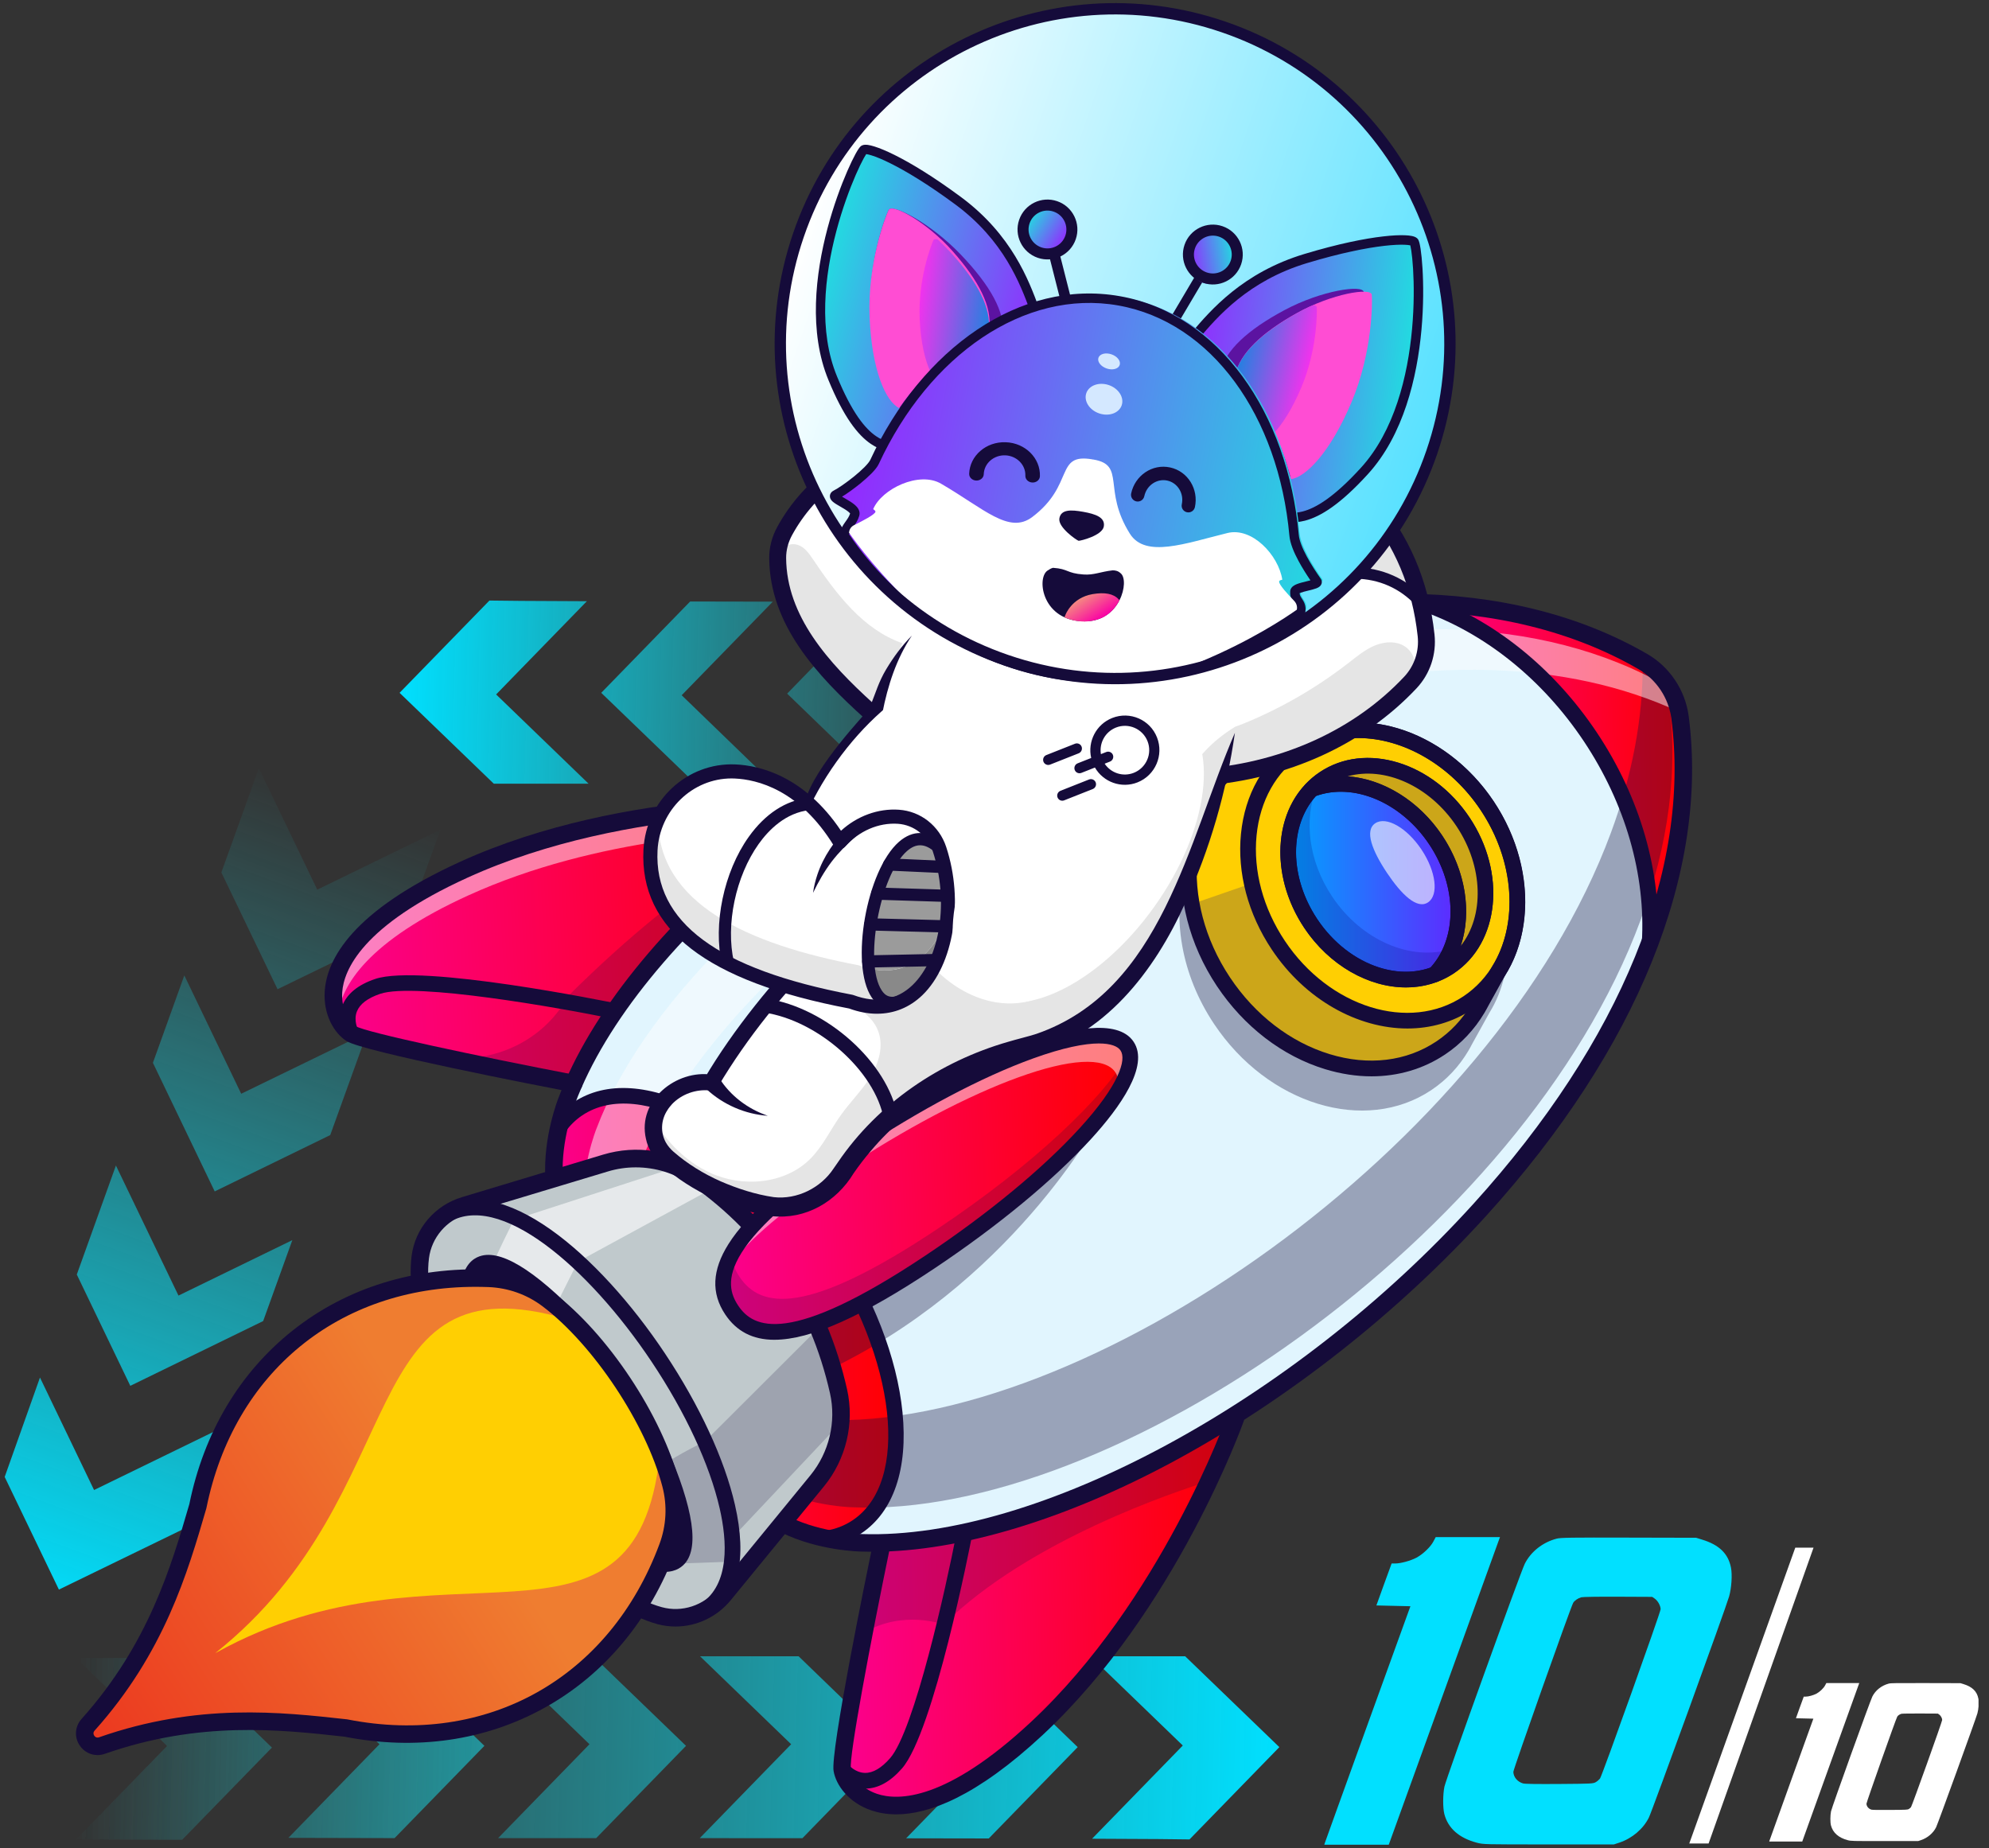 <svg width="113" height="105" viewBox="0 0 113 105" fill="none" xmlns="http://www.w3.org/2000/svg">
<rect x="0" y="0" width="113" height="105" fill="#333333" stroke="none"/>
<g clip-path="url(#clip0_5410_6437)">
<path d="M12.576 49.571C13.347 47.426 14.063 45.434 14.706 43.647L18.024 50.548L25.027 47.137C24.422 48.81 23.751 50.67 23.027 52.675L15.768 56.205L12.576 49.571Z" fill="url(#paint0_linear_5410_6437)"/>
<path d="M10.472 55.421C9.893 57.031 9.296 58.691 8.687 60.387L12.198 67.693L18.761 64.493C19.483 62.492 20.187 60.541 20.864 58.664L13.703 62.145L10.472 55.421Z" fill="url(#paint1_linear_5410_6437)"/>
<path d="M4.363 72.416C5.069 70.444 5.814 68.368 6.586 66.222L10.14 73.612L16.608 70.462C16.011 72.119 15.46 73.648 14.951 75.06L7.403 78.74L4.363 72.416Z" fill="url(#paint2_linear_5410_6437)"/>
<path d="M2.271 78.269C1.516 80.388 0.84 82.292 0.266 83.916L3.346 90.317L10.785 86.7C11.303 85.231 11.964 83.376 12.807 81.025L5.344 84.66L2.271 78.269Z" fill="url(#paint3_linear_5410_6437)"/>
<path d="M78.999 44.527L73.823 39.53L78.999 34.211C77.409 34.204 75.434 34.2 72.967 34.197L67.866 39.438L73.141 44.527H78.999Z" fill="url(#paint4_linear_5410_6437)"/>
<path d="M56.409 39.438L61.514 34.193C63.54 34.193 65.392 34.193 67.086 34.194L61.894 39.53L67.07 44.527H61.684L56.409 39.438Z" fill="url(#paint5_linear_5410_6437)"/>
<path d="M50.437 39.53L55.63 34.193C53.629 34.193 51.678 34.192 49.796 34.191L44.72 39.411L50.013 44.527H55.613L50.437 39.53Z" fill="url(#paint6_linear_5410_6437)"/>
<path d="M43.923 44.527L38.728 39.502L43.906 34.185C42.246 34.182 40.673 34.179 39.209 34.176L34.158 39.365L39.509 44.527H43.923Z" fill="url(#paint7_linear_5410_6437)"/>
<path d="M27.805 34.122C28.275 34.135 30.264 34.148 33.341 34.16L28.186 39.457L33.438 44.527H28.052L22.701 39.365L27.805 34.122Z" fill="url(#paint8_linear_5410_6437)"/>
<path d="M78.999 44.527L73.823 39.53L78.999 34.211C77.409 34.204 75.434 34.2 72.967 34.197L67.866 39.438L73.141 44.527H78.999Z" fill="url(#paint9_linear_5410_6437)"/>
<path d="M16.385 94.106L21.561 99.104L16.385 104.422C17.975 104.429 19.95 104.433 22.417 104.436L27.518 99.195L22.243 94.106H16.385Z" fill="url(#paint10_linear_5410_6437)"/>
<path d="M38.975 99.195L33.87 104.44C31.844 104.44 29.992 104.44 28.298 104.439L33.49 99.104L28.314 94.106H33.7L38.975 99.195Z" fill="url(#paint11_linear_5410_6437)"/>
<path d="M44.947 99.104L39.754 104.44C41.755 104.44 43.706 104.441 45.588 104.442L50.664 99.223L45.371 94.106H39.771L44.947 99.104Z" fill="url(#paint12_linear_5410_6437)"/>
<path d="M51.461 94.106L56.656 99.131L51.478 104.449C53.138 104.451 54.711 104.454 56.175 104.457L61.226 99.268L55.875 94.106H51.461Z" fill="url(#paint13_linear_5410_6437)"/>
<path d="M67.579 104.512C67.109 104.498 65.12 104.485 62.043 104.473L67.198 99.176L61.946 94.106H67.332L72.683 99.268L67.579 104.512Z" fill="url(#paint14_linear_5410_6437)"/>
<path d="M16.385 94.106L21.561 99.104L16.385 104.422C17.975 104.429 19.95 104.433 22.417 104.436L27.518 99.195L22.243 94.106H16.385Z" fill="url(#paint15_linear_5410_6437)"/>
<path d="M4.315 94.204L9.491 99.202L4.316 104.521C5.905 104.527 7.881 104.531 10.347 104.534L15.448 99.293L10.174 94.204H4.315Z" fill="url(#paint16_linear_5410_6437)"/>
<path d="M4.315 94.204L9.491 99.202L4.316 104.521C5.905 104.527 7.881 104.531 10.347 104.534L15.448 99.293L10.174 94.204H4.315Z" fill="url(#paint17_linear_5410_6437)"/>
<path d="M46.954 45.75L44.409 48.553L32.596 61.566C32.596 61.566 29.01 60.876 25.65 60.162C22.934 59.585 20.365 58.991 19.955 58.732C18.692 57.934 16.924 53.711 26.35 49.417C35.776 45.123 46.954 45.75 46.954 45.75Z" fill="url(#paint18_linear_5410_6437)"/>
<g style="mix-blend-mode:color-burn" opacity="0.2">
<path d="M44.025 47.677L44.41 48.553L32.597 61.566C32.597 61.566 29.011 60.876 25.651 60.162C30.587 60.279 32.255 56.614 32.255 56.614C39.575 49.343 44.025 47.677 44.025 47.677Z" fill="#150B3A"/>
</g>
<g opacity="0.5">
<path d="M46.954 45.75L45.658 47.178C42.269 47.177 33.908 47.548 26.6 50.878C20.952 53.45 19.323 55.998 19.197 57.798C18.445 56.145 18.917 52.803 26.35 49.417C35.776 45.123 46.954 45.75 46.954 45.75H46.954Z" fill="#FEFEFE"/>
</g>
<path d="M58.901 98.21C51.32 105.271 48.101 102.018 47.848 100.545C47.748 99.959 48.431 96.173 49.067 92.875C49.59 90.162 50.083 87.778 50.083 87.778L70.19 80.581C70.19 80.581 69.672 82.056 68.628 84.272C66.878 87.988 63.648 93.787 58.9 98.21L58.901 98.21Z" fill="url(#paint19_linear_5410_6437)"/>
<g style="mix-blend-mode:color-burn" opacity="0.2">
<path d="M68.602 84.184C66.848 84.726 58.48 87.492 53.608 92.304C53.608 92.304 51.307 91.43 49.041 92.786C49.564 90.073 50.057 87.689 50.057 87.689L70.164 80.492C70.164 80.492 69.647 81.967 68.602 84.183L68.602 84.184Z" fill="#150B3A"/>
</g>
<path d="M48.971 87.66C48.971 87.66 48.109 87.651 46.971 87.414C46.799 87.379 46.62 87.338 46.438 87.291C46.101 87.204 45.75 87.098 45.397 86.967C45.142 86.872 44.886 86.764 44.633 86.641L31.48 66.924C31.468 66.712 31.464 66.5 31.468 66.293C31.479 65.514 31.592 64.775 31.725 64.163C31.734 64.126 31.742 64.09 31.75 64.054V64.054C31.958 63.138 32.204 62.527 32.204 62.527C37.352 48.859 61.503 33.59 80.831 34.258C85.364 34.414 89.632 35.448 93.327 37.584L93.335 37.588C93.814 37.866 94.228 38.23 94.563 38.654C94.671 38.793 94.772 38.939 94.862 39.091C95.113 39.505 95.294 39.964 95.393 40.446C95.414 40.547 95.431 40.649 95.444 40.751C96 44.987 95.317 49.329 93.722 53.58C86.923 71.693 63.562 88.148 48.971 87.66L48.971 87.66Z" fill="#E1F5FE"/>
<g style="mix-blend-mode:color-burn" opacity="0.35">
<path d="M81.316 61.937C77.558 64.446 72.032 62.762 68.973 58.177C68.036 56.773 67.439 55.26 67.17 53.763C66.56 50.373 67.631 47.071 70.238 45.331C71.113 44.746 72.084 44.39 73.097 44.244V44.243L73.102 44.242C73.25 44.221 73.399 44.205 73.549 44.193L75.552 43.968C78.495 43.481 81.877 45.06 83.954 48.174C86.031 51.288 86.191 55.018 84.613 57.55L83.637 59.313C83.568 59.448 83.495 59.579 83.418 59.709L83.416 59.713C82.893 60.593 82.191 61.352 81.316 61.937L81.316 61.937Z" fill="#150B3A"/>
</g>
<path d="M48.683 86.752C48.169 87.096 47.593 87.313 46.971 87.415C46.253 87.266 45.425 87.026 44.634 86.641L31.48 66.924C31.418 65.87 31.57 64.847 31.75 64.054V64.054C32.051 63.636 32.412 63.281 32.837 62.998C36.325 60.669 42.702 64.098 47.077 70.657C51.453 77.217 52.172 84.423 48.684 86.753L48.683 86.752Z" fill="url(#paint20_linear_5410_6437)"/>
<g style="mix-blend-mode:color-burn" opacity="0.35">
<path d="M62.686 63.205C62.686 63.205 57.989 72.331 47.736 77.507L46.501 75.46" fill="#150B3A"/>
</g>
<path d="M93.721 53.579H93.721C93.951 49.801 92.85 45.616 90.349 41.867C87.848 38.117 84.407 35.494 80.831 34.258C85.367 34.414 89.637 35.449 93.334 37.588C94.489 38.257 95.27 39.427 95.444 40.751C96 44.987 95.317 49.328 93.721 53.579V53.579Z" fill="url(#paint21_linear_5410_6437)"/>
<g style="mix-blend-mode:color-burn" opacity="0.35">
<path d="M48.381 85.639C48.381 85.639 47.508 85.618 46.353 85.367C45.625 85.209 44.784 84.96 43.977 84.565L42.002 81.68C42.72 81.266 43.407 80.789 44.054 80.249C44.264 80.306 44.471 80.356 44.668 80.399C45.823 80.65 46.696 80.671 46.696 80.671C61.47 81.356 84.889 65.27 91.524 47.304C92.709 44.096 93.358 40.828 93.326 37.584L93.334 37.588C93.813 37.866 94.227 38.23 94.562 38.654C94.662 38.93 94.734 39.215 94.778 39.507C95.398 43.738 94.766 48.057 93.209 52.273C86.575 70.238 63.155 86.325 48.381 85.639Z" fill="#150B3A"/>
</g>
<g opacity="0.5">
<path d="M95.393 40.446C92.149 38.938 88.528 38.192 84.718 38.071C65.486 37.459 41.409 52.772 36.248 66.431C36.248 66.431 36.001 67.042 35.791 67.957V67.957C35.609 68.749 35.456 69.771 35.515 70.823L38.883 75.901C38.743 76.107 38.607 76.317 38.475 76.531L33.156 68.513C33.097 67.46 33.25 66.439 33.432 65.647V65.646C33.642 64.731 33.889 64.121 33.889 64.121C39.05 50.461 63.128 35.149 82.36 35.76C86.874 35.904 91.12 36.924 94.793 39.049C94.817 39.062 94.84 39.076 94.863 39.09C95.114 39.505 95.294 39.963 95.394 40.446L95.393 40.446Z" fill="#FEFEFE"/>
</g>
<path d="M41.133 90.602L46.427 84.136C47.589 82.717 48.043 80.842 47.639 79.052C46.481 73.922 43.767 69.88 39.535 66.899C38.043 65.848 36.145 65.555 34.398 66.082L26.387 68.496C25.05 68.899 24.055 70.041 23.878 71.426C23.098 77.533 31.53 90.173 37.466 91.796C38.813 92.164 40.249 91.682 41.133 90.602H41.133Z" fill="#C0C9CC"/>
<g style="mix-blend-mode:color-burn" opacity="0.2">
<path d="M46.501 75.46L40.047 81.901C40.047 81.901 37.509 83.131 37.707 83.37C37.905 83.61 38.881 86.995 38.881 86.995L37.905 88.859L41.578 88.729L41.774 87.191L47.587 81.021" fill="#150B3A"/>
</g>
<g opacity="0.62">
<path d="M38.463 66.301L29.792 69.114L29.22 69.262C29.22 69.262 27.884 71.92 28.067 71.777C28.25 71.634 31.124 73.825 31.124 73.825L31.63 74.077L32.833 71.683L40.233 67.657" fill="#FEFEFE"/>
</g>
<path d="M81.852 59.542C78.094 62.051 72.567 60.368 69.508 55.783C68.572 54.379 67.975 52.865 67.706 51.369C67.095 47.979 68.166 44.677 70.773 42.936C71.648 42.352 72.619 41.995 73.632 41.85V41.849L73.637 41.848C73.785 41.827 73.934 41.811 74.085 41.799L76.088 41.574C79.031 41.087 82.412 42.666 84.49 45.779C86.567 48.894 86.727 52.624 85.148 55.155L84.173 56.919C84.104 57.054 84.031 57.185 83.954 57.314L83.952 57.319C83.429 58.198 82.727 58.958 81.852 59.543L81.852 59.542Z" fill="#FFCF02"/>
<g style="mix-blend-mode:color-burn" opacity="0.2">
<path d="M81.851 59.542C78.093 62.051 72.567 60.368 69.508 55.783C68.571 54.379 67.974 52.865 67.705 51.369H67.706L71.117 50.189C75.897 62.1 84.172 56.919 84.172 56.919C84.103 57.053 84.03 57.185 83.953 57.314L83.951 57.318C83.428 58.198 82.726 58.958 81.851 59.542Z" fill="#000072"/>
</g>
<path d="M83.387 56.98C86.664 54.792 87.158 49.777 84.49 45.778C81.823 41.78 77.004 40.312 73.727 42.5C70.45 44.688 69.956 49.703 72.624 53.702C75.291 57.7 80.11 59.168 83.387 56.98Z" fill="#FFCF02"/>
<path d="M81.525 55.357C79.206 56.255 76.218 55.096 74.467 52.471C72.716 49.847 72.792 46.642 74.511 44.844C76.832 43.945 79.819 45.104 81.57 47.729C83.321 50.354 83.245 53.559 81.525 55.358V55.357Z" fill="url(#paint22_linear_5410_6437)"/>
<g style="mix-blend-mode:color-burn" opacity="0.2">
<path d="M81.526 55.357C79.206 56.255 76.219 55.096 74.468 52.471C72.716 49.847 72.793 46.642 74.512 44.844C74.609 44.806 74.707 44.772 74.805 44.742C74.067 46.545 74.33 48.914 75.681 50.938C77.359 53.454 80.173 54.623 82.446 53.925C82.227 54.46 81.919 54.946 81.526 55.358V55.357Z" fill="#000072"/>
</g>
<path d="M79.884 56.1C77.78 56.1 75.536 54.877 74.096 52.719C73.088 51.207 72.617 49.463 72.769 47.807C72.926 46.116 73.711 44.718 74.98 43.87C76.249 43.022 77.841 42.834 79.463 43.338C81.05 43.831 82.479 44.936 83.488 46.448C85.589 49.598 85.193 53.568 82.604 55.297C81.788 55.841 80.851 56.1 79.884 56.1ZM77.707 43.954C76.893 43.954 76.129 44.176 75.475 44.612C74.434 45.307 73.789 46.471 73.658 47.889C73.523 49.342 73.942 50.882 74.838 52.224C76.666 54.965 79.928 56.011 82.109 54.555C84.289 53.099 84.575 49.685 82.746 46.943C81.851 45.601 80.591 44.623 79.198 44.19C78.692 44.032 78.19 43.954 77.707 43.954Z" fill="#000072"/>
<path d="M82.356 54.926C82.092 55.102 81.814 55.246 81.525 55.357C83.245 53.558 83.321 50.354 81.57 47.729C79.819 45.104 76.832 43.945 74.512 44.843C74.725 44.619 74.965 44.417 75.228 44.241C77.617 42.646 81.149 43.745 83.117 46.696C85.086 49.646 84.745 53.331 82.357 54.926H82.356Z" fill="#FFCF02"/>
<g style="mix-blend-mode:color-burn" opacity="0.2">
<path d="M82.357 54.926C82.093 55.102 81.815 55.246 81.526 55.357C83.246 53.558 83.322 50.354 81.571 47.729C79.82 45.104 76.832 43.945 74.512 44.843C74.726 44.619 74.965 44.417 75.229 44.241C77.618 42.646 81.15 43.745 83.118 46.696C85.086 49.646 84.746 53.331 82.357 54.926H82.357Z" fill="#000072"/>
</g>
<path d="M81.525 55.803C81.38 55.803 81.239 55.732 81.154 55.605C81.038 55.431 81.059 55.2 81.203 55.049C82.812 53.366 82.81 50.392 81.199 47.977C79.588 45.561 76.843 44.419 74.673 45.26C74.478 45.335 74.257 45.265 74.141 45.091C74.025 44.917 74.045 44.687 74.189 44.535C74.427 44.286 74.693 44.062 74.981 43.87C77.57 42.141 81.386 43.297 83.488 46.448C85.59 49.598 85.193 53.568 82.604 55.297C82.316 55.489 82.007 55.65 81.686 55.773C81.633 55.793 81.579 55.803 81.525 55.803ZM76.566 44.11C78.564 44.257 80.607 45.482 81.941 47.481C83.275 49.481 83.622 51.839 82.991 53.74C84.327 52.049 84.29 49.256 82.746 46.943C81.203 44.63 78.639 43.524 76.566 44.11V44.11Z" fill="#150B3A"/>
<path d="M79.873 56.105C77.751 56.105 75.52 54.853 74.096 52.719C72.255 49.959 72.294 46.517 74.189 44.535C74.234 44.487 74.289 44.451 74.35 44.427C76.908 43.437 80.1 44.721 81.941 47.481C83.782 50.241 83.742 53.682 81.847 55.665C81.802 55.712 81.747 55.749 81.686 55.773C81.107 55.997 80.494 56.105 79.873 56.105V56.105ZM74.766 45.225C73.225 46.919 73.25 49.843 74.838 52.224C76.426 54.604 79.115 55.749 81.271 54.976C82.811 53.281 82.787 50.357 81.199 47.977C79.611 45.596 76.921 44.451 74.765 45.225H74.766Z" fill="#150B3A"/>
<g opacity="0.62">
<path d="M81.129 51.271C80.506 51.687 79.62 50.825 78.791 49.584C77.964 48.343 77.508 47.193 78.131 46.777C78.754 46.361 79.93 47.03 80.758 48.271C81.586 49.512 81.752 50.855 81.129 51.271Z" fill="#FEFEFE"/>
</g>
<path d="M77.92 61.155C77.062 61.155 76.178 61.021 75.288 60.75C72.858 60.01 70.674 58.333 69.137 56.03C65.947 51.247 66.57 45.207 70.526 42.565C71.437 41.957 72.46 41.567 73.569 41.407C73.729 41.385 73.888 41.366 74.048 41.354L76.027 41.131C79.208 40.61 82.757 42.377 84.861 45.532C86.964 48.685 87.234 52.642 85.533 55.381L84.563 57.135C84.495 57.265 84.418 57.407 84.337 57.542C84.337 57.542 84.335 57.545 84.335 57.546C83.762 58.508 83.01 59.305 82.099 59.913C80.866 60.736 79.435 61.155 77.92 61.155ZM77.159 41.933C76.823 41.933 76.49 41.959 76.161 42.014C76.153 42.015 76.145 42.016 76.138 42.017L74.134 42.242C73.979 42.255 73.838 42.27 73.701 42.29C73.697 42.291 73.687 42.292 73.683 42.292C72.72 42.432 71.82 42.774 71.021 43.307C67.474 45.676 66.961 51.161 69.879 55.535C71.301 57.667 73.314 59.216 75.547 59.896C77.749 60.567 79.899 60.309 81.604 59.171C82.403 58.637 83.064 57.937 83.568 57.09L83.57 57.086L83.573 57.083C83.642 56.966 83.711 56.841 83.776 56.715L84.758 54.939C84.762 54.932 84.766 54.926 84.77 54.919C86.296 52.472 86.034 48.898 84.119 46.027C82.425 43.488 79.728 41.933 77.159 41.933H77.159Z" fill="#150B3A"/>
<path d="M79.962 58.437C77.152 58.437 74.164 56.816 72.252 53.95C70.905 51.931 70.283 49.597 70.502 47.379C70.724 45.128 71.781 43.264 73.479 42.13C76.955 39.809 82.061 41.335 84.861 45.532C86.208 47.551 86.829 49.885 86.611 52.103C86.389 54.354 85.332 56.218 83.634 57.352C82.532 58.088 81.266 58.437 79.962 58.437ZM77.159 41.933C76.024 41.933 74.928 42.235 73.974 42.872C72.502 43.854 71.585 45.486 71.389 47.466C71.191 49.48 71.761 51.606 72.994 53.455C75.521 57.242 80.072 58.657 83.139 56.61C84.611 55.627 85.529 53.995 85.724 52.015C85.922 50.002 85.352 47.875 84.119 46.027C82.378 43.417 79.675 41.933 77.16 41.933H77.159Z" fill="#150B3A"/>
<path d="M49.593 88.168C49.377 88.168 49.165 88.164 48.954 88.157C48.867 88.156 46.538 88.121 44.416 87.089C44.169 86.969 44.066 86.671 44.186 86.424C44.306 86.177 44.604 86.073 44.851 86.194C46.767 87.125 48.954 87.162 48.976 87.162C58.943 87.491 73.548 79.603 83.711 68.397C92.082 59.166 96.074 49.37 94.951 40.816C94.798 39.652 94.101 38.606 93.085 38.019C85.619 33.699 75.046 33.629 63.313 37.822C49.07 42.911 36.183 53.375 32.67 62.702C32.658 62.733 31.852 64.768 31.977 66.895C31.993 67.169 31.784 67.405 31.51 67.421C31.237 67.435 31 67.228 30.984 66.953C30.846 64.597 31.707 62.431 31.744 62.34C33.515 57.637 37.657 52.482 43.402 47.836C49.055 43.264 56.007 39.375 62.979 36.884C74.991 32.591 85.861 32.688 93.584 37.157C94.865 37.898 95.745 39.218 95.938 40.686C97.1 49.536 93.019 59.615 84.448 69.066C79.474 74.551 73.216 79.482 66.828 82.951C60.607 86.328 54.519 88.167 49.594 88.167L49.593 88.168Z" fill="#150B3A"/>
<path d="M38.377 92.416C38.029 92.416 37.679 92.37 37.336 92.276C31.181 90.594 22.576 77.694 23.384 71.363C23.584 69.795 24.706 68.483 26.243 68.02L34.254 65.606C36.172 65.028 38.202 65.351 39.822 66.492C44.156 69.545 46.949 73.734 48.125 78.943C48.557 80.86 48.067 82.919 46.812 84.452L41.518 90.917C40.73 91.879 39.568 92.416 38.377 92.416ZM36.121 66.327C35.59 66.327 35.057 66.403 34.541 66.559L26.53 68.973C25.369 69.323 24.521 70.311 24.371 71.489C23.623 77.345 31.905 89.76 37.598 91.316C38.744 91.629 39.98 91.225 40.748 90.286L46.043 83.821C47.105 82.524 47.52 80.782 47.154 79.162C46.034 74.201 43.375 70.212 39.249 67.306C38.336 66.662 37.234 66.327 36.121 66.327L36.121 66.327Z" fill="#150B3A"/>
<path d="M37.932 87.902C34.984 95.839 27.631 99.752 19.648 98.183C15.705 97.747 11.206 97.284 5.794 99.179C5.076 99.43 4.498 98.564 5.006 97.998C8.832 93.724 10.13 89.39 11.24 85.58C12.857 77.592 19.303 72.297 27.775 72.632C28.987 72.68 30.156 73.094 31.124 73.825C34.145 76.107 37.164 80.715 38.114 84.341C38.423 85.518 38.357 86.762 37.933 87.902L37.932 87.902Z" fill="url(#paint23_linear_5410_6437)"/>
<path d="M40.069 91.93C39.925 91.93 39.783 91.86 39.697 91.731C39.561 91.526 39.616 91.249 39.821 91.113C41.473 90.009 41.312 87.561 40.886 85.701C40.316 83.212 38.943 80.254 37.02 77.372C33.44 72.005 28.303 67.582 25.411 69.513C25.206 69.65 24.929 69.594 24.792 69.389C24.656 69.184 24.711 68.907 24.916 68.771C28.451 66.409 34.053 71.317 37.762 76.876C39.743 79.847 41.162 82.91 41.755 85.502C42.456 88.561 41.958 90.758 40.316 91.855C40.24 91.906 40.154 91.93 40.069 91.93V91.93Z" fill="#150B3A"/>
<path d="M46.971 87.861C46.816 87.861 46.666 87.78 46.584 87.636C46.462 87.422 46.536 87.15 46.749 87.028C46.796 87.001 46.847 86.983 46.9 86.974C47.469 86.882 47.986 86.682 48.436 86.381C51.715 84.192 50.939 77.249 46.707 70.905C42.474 64.56 36.364 61.18 33.084 63.369C32.713 63.617 32.386 63.935 32.113 64.314C32.081 64.358 32.043 64.395 31.998 64.425C31.793 64.561 31.516 64.506 31.38 64.301C31.27 64.137 31.284 63.926 31.399 63.779C31.733 63.319 32.133 62.931 32.589 62.627C34.421 61.404 36.994 61.573 39.836 63.101C42.589 64.582 45.292 67.177 47.448 70.409C49.604 73.641 50.963 77.135 51.273 80.246C51.594 83.459 50.762 85.901 48.931 87.123C48.377 87.493 47.745 87.739 47.054 87.853C47.027 87.858 46.999 87.86 46.971 87.86V87.861Z" fill="#150B3A"/>
<path d="M12.305 93.889L12.236 93.921C23.7 84.809 19.911 71.32 32.24 74.959C34.661 76.92 36.192 79.693 37.483 82.682C36.111 95.469 25.113 86.793 12.305 93.889V93.889Z" fill="#FFCF02"/>
<path d="M52.837 71.701C45.434 76.644 42.792 76.265 41.572 74.436C40.352 72.607 41.016 70.021 48.419 65.078C55.822 60.135 62.812 57.61 64.032 59.439C65.252 61.268 60.24 66.757 52.837 71.701Z" fill="url(#paint24_linear_5410_6437)"/>
<g style="mix-blend-mode:color-burn" opacity="0.2">
<path d="M52.836 71.701C45.434 76.644 42.792 76.265 41.572 74.436C41.015 73.601 40.85 72.608 41.541 71.305C41.59 71.761 41.761 72.17 42.013 72.547C43.233 74.376 45.874 74.755 53.278 69.812C58.68 66.205 62.809 62.307 64.172 59.752C64.726 61.836 59.856 67.013 52.836 71.701Z" fill="#150B3A"/>
</g>
<g opacity="0.5">
<path d="M63.488 62.064C63.596 61.602 63.56 61.217 63.365 60.925C62.145 59.096 55.154 61.621 47.752 66.564C44.127 68.984 42.118 70.839 41.155 72.317C41.527 70.641 43.462 68.388 48.418 65.078C55.822 60.135 62.812 57.61 64.032 59.439C64.41 60.005 64.19 60.921 63.488 62.064Z" fill="#FEFEFE"/>
</g>
<path d="M43.996 76.124C42.755 76.124 41.84 75.64 41.201 74.683C40.394 73.474 40.454 72.166 41.385 70.687C42.441 69.007 44.661 67.05 48.171 64.706C51.781 62.296 55.411 60.376 58.393 59.299C60.629 58.491 63.487 57.817 64.403 59.191C65.32 60.565 63.601 62.946 61.998 64.702C59.86 67.044 56.694 69.661 53.085 72.071C49.015 74.788 46.058 76.123 43.997 76.123L43.996 76.124ZM62.435 59.287C61.623 59.287 60.404 59.521 58.696 60.138C55.779 61.191 52.218 63.077 48.666 65.448C45.31 67.69 43.114 69.612 42.139 71.162C41.187 72.677 41.534 73.575 41.943 74.188C42.785 75.45 44.805 76.527 52.589 71.329C56.141 68.958 59.248 66.391 61.339 64.101C63.583 61.643 64.01 60.209 63.661 59.687C63.503 59.449 63.11 59.288 62.435 59.288V59.287Z" fill="#150B3A"/>
<path d="M5.54 99.72C5.14 99.72 4.762 99.524 4.526 99.171C4.21 98.697 4.254 98.092 4.635 97.665C8.432 93.424 9.723 89.01 10.757 85.46C11.584 81.4 13.613 77.988 16.628 75.596C19.691 73.164 23.552 71.967 27.795 72.135C29.119 72.187 30.374 72.634 31.424 73.428C34.513 75.761 37.596 80.399 38.596 84.215C38.93 85.493 38.862 86.828 38.399 88.075C36.922 92.05 34.336 95.151 30.919 97.043C27.557 98.904 23.634 99.469 19.573 98.675C15.899 98.268 11.33 97.768 5.958 99.648C5.82 99.696 5.679 99.72 5.541 99.72L5.54 99.72ZM27.01 73.115C19.243 73.115 13.286 77.979 11.728 85.679C11.725 85.692 11.722 85.706 11.718 85.719C10.655 89.369 9.331 93.911 5.376 98.329C5.269 98.449 5.317 98.562 5.354 98.618C5.392 98.675 5.477 98.761 5.629 98.709C11.225 96.75 15.925 97.27 19.703 97.688C19.716 97.689 19.73 97.692 19.744 97.694C27.681 99.254 34.638 95.342 37.466 87.728C37.858 86.674 37.915 85.547 37.633 84.467C36.699 80.901 33.708 76.401 30.824 74.222C29.936 73.552 28.875 73.174 27.755 73.129C27.505 73.12 27.256 73.115 27.01 73.115V73.115Z" fill="#150B3A"/>
<path d="M33.235 76.232C33.115 76.232 32.996 76.184 32.908 76.089C30.032 72.979 28.275 72.045 27.59 72.208C27.507 72.227 27.287 72.279 27.154 72.743C27.086 72.98 26.838 73.117 26.602 73.049C26.366 72.98 26.229 72.733 26.297 72.497C26.527 71.699 27.015 71.427 27.384 71.34C28.66 71.036 30.74 72.43 33.563 75.483C33.73 75.664 33.719 75.946 33.538 76.114C33.453 76.193 33.344 76.232 33.236 76.232H33.235Z" fill="#150B3A"/>
<path d="M37.77 89.311C37.686 89.311 37.597 89.306 37.503 89.296C37.259 89.268 37.083 89.046 37.111 88.802C37.139 88.557 37.361 88.382 37.605 88.409C38.084 88.464 38.217 88.281 38.266 88.212C38.68 87.642 38.491 85.66 36.724 81.81C36.621 81.586 36.719 81.321 36.943 81.218C37.166 81.116 37.431 81.214 37.534 81.437C39.269 85.217 39.758 87.672 38.988 88.735C38.791 89.008 38.425 89.311 37.77 89.311V89.311Z" fill="#150B3A"/>
<path d="M93.721 54.025C93.712 54.025 93.703 54.025 93.694 54.024C93.448 54.009 93.261 53.798 93.276 53.552C93.51 49.715 92.339 45.653 89.979 42.114C87.618 38.575 84.317 35.934 80.685 34.679C80.593 34.647 80.514 34.586 80.46 34.505C80.323 34.3 80.378 34.023 80.583 33.886C80.709 33.802 80.862 33.791 80.992 33.842C84.801 35.162 88.255 37.924 90.72 41.619C93.188 45.318 94.412 49.575 94.166 53.606C94.151 53.842 93.955 54.025 93.721 54.025V54.025Z" fill="#150B3A"/>
<path d="M32.596 62.063C32.565 62.063 32.534 62.06 32.502 62.054C30.528 61.675 20.637 59.752 19.689 59.152C19.005 58.72 18.356 57.673 18.449 56.31C18.573 54.501 20.008 51.759 26.144 48.963C35.572 44.668 46.868 45.247 46.981 45.253C47.256 45.268 47.465 45.503 47.45 45.778C47.435 46.052 47.197 46.263 46.926 46.247C46.815 46.24 35.756 45.678 26.556 49.869C20.567 52.598 19.528 55.119 19.442 56.379C19.373 57.392 19.87 58.089 20.221 58.311C20.816 58.665 27.089 60 32.69 61.077C32.96 61.129 33.136 61.389 33.084 61.659C33.039 61.897 32.83 62.063 32.596 62.063V62.063Z" fill="#150B3A"/>
<path d="M19.954 59.177C19.797 59.177 19.646 59.095 19.565 58.947C19.545 58.912 19.088 58.065 19.443 57.152C19.709 56.467 20.339 55.952 21.316 55.622C23.916 54.742 34.557 56.918 35.009 57.011C35.25 57.06 35.406 57.296 35.356 57.538C35.306 57.779 35.07 57.934 34.829 57.885C31.818 57.264 23.57 55.801 21.601 56.467C20.891 56.707 20.445 57.043 20.277 57.468C20.071 57.988 20.345 58.514 20.347 58.519C20.462 58.736 20.382 59.006 20.167 59.123C20.099 59.159 20.026 59.177 19.954 59.177V59.177Z" fill="#150B3A"/>
<path d="M50.922 103.087C50.373 103.087 49.903 102.998 49.506 102.864C48.212 102.428 47.495 101.427 47.359 100.629C47.169 99.523 49.189 89.647 49.596 87.678C49.652 87.409 49.914 87.235 50.184 87.292C50.453 87.347 50.626 87.611 50.57 87.88C49.416 93.467 48.241 99.775 48.34 100.462C48.409 100.87 48.863 101.597 49.825 101.922C51.021 102.326 53.746 102.333 58.562 97.847C65.961 90.954 69.685 80.521 69.722 80.417C69.813 80.158 70.097 80.021 70.356 80.112C70.615 80.203 70.751 80.487 70.66 80.747C70.623 80.853 66.822 91.512 59.24 98.575C55.447 102.108 52.747 103.087 50.922 103.087L50.922 103.087Z" fill="#150B3A"/>
<path d="M49.158 101.625C49.142 101.625 49.127 101.625 49.111 101.624C48.132 101.601 47.526 100.854 47.501 100.822C47.347 100.63 47.379 100.349 47.572 100.196C47.763 100.043 48.042 100.073 48.196 100.264C48.207 100.277 48.586 100.723 49.14 100.732C49.597 100.742 50.078 100.457 50.571 99.893C51.942 98.329 53.755 90.148 54.338 87.128C54.385 86.886 54.618 86.728 54.86 86.775C55.102 86.821 55.26 87.055 55.214 87.297C55.126 87.75 53.051 98.416 51.242 100.481C50.578 101.24 49.877 101.625 49.158 101.625H49.158Z" fill="#150B3A"/>
<g style="mix-blend-mode:color-burn" opacity="0.2">
<path d="M45.356 50.71L45.349 50.695C45.354 50.693 45.356 50.698 45.356 50.71Z" fill="#000072"/>
</g>
<path d="M56.924 34.083L54.473 38.668L49.521 40.531C49.326 40.355 49.134 40.179 48.944 40.002C46.496 37.73 44.526 35.319 44.223 32.427C44.21 32.305 44.2 32.181 44.195 32.057C44.193 32.056 44.195 32.054 44.195 32.054C44.186 31.941 44.182 31.826 44.182 31.71C44.182 31.676 44.182 31.641 44.184 31.606C44.196 31.105 44.338 30.613 44.578 30.172C45.37 28.724 46.453 27.615 47.711 26.71L55.061 29.477L56.924 34.083H56.924Z" fill="white"/>
<path d="M51.262 36.544C50.787 37.627 50.311 38.711 49.836 39.796C49.548 39.908 49.247 39.974 48.943 40.002C46.496 37.73 44.525 35.319 44.223 32.427L44.316 32.32C44.259 32.241 44.22 32.151 44.194 32.057C44.193 32.056 44.194 32.054 44.194 32.054C44.154 31.908 44.151 31.753 44.183 31.606C44.209 31.491 44.256 31.38 44.325 31.284C44.541 30.986 44.955 30.847 45.306 30.953C45.7 31.071 45.96 31.44 46.19 31.782C47.508 33.743 49.032 35.768 51.262 36.544H51.262Z" fill="#E5E5E5"/>
<path d="M49.521 41.012C49.405 41.012 49.29 40.969 49.2 40.889C46.362 38.344 43.731 35.471 43.701 31.715C43.696 31.109 43.854 30.495 44.157 29.941C44.925 28.537 45.995 27.353 47.43 26.32C47.56 26.226 47.729 26.203 47.88 26.26L55.23 29.027C55.356 29.074 55.456 29.172 55.506 29.296L57.369 33.902C57.423 34.035 57.415 34.184 57.348 34.309L54.896 38.894C54.841 38.997 54.75 39.076 54.641 39.117L49.69 40.981C49.635 41.002 49.577 41.012 49.52 41.012H49.521ZM47.785 27.252C46.573 28.162 45.661 29.195 45.001 30.402C44.776 30.813 44.659 31.265 44.662 31.707C44.688 34.998 47.035 37.63 49.626 39.978L54.134 38.282L56.395 34.054L54.695 29.852L47.785 27.252Z" fill="#150B3A"/>
<path d="M77.722 28.443C79.459 30.446 80.672 32.9 81.02 36.095C81.127 37.075 80.802 38.059 80.128 38.778C77.163 41.938 72.895 43.808 68.306 44.162L64.165 39.627C64.165 39.627 63.895 34.05 64.25 33.892C64.605 33.734 71.582 29.353 71.582 29.353L77.723 28.443H77.722Z" fill="white"/>
<path d="M80.145 38.364C77.501 41.084 74.014 42.969 70.296 43.699C70.07 43.743 69.842 43.783 69.614 43.82C69.877 43.051 70.079 42.261 70.218 41.461C70.229 41.397 70.241 41.335 70.251 41.271C72.542 40.383 74.701 39.157 76.639 37.646C77.076 37.307 77.505 36.95 78.008 36.72C78.51 36.49 79.107 36.403 79.614 36.62C80.122 36.838 80.49 37.42 80.344 37.953L80.387 37.822C80.444 38.023 80.289 38.216 80.145 38.364L80.145 38.364Z" fill="#E5E5E5"/>
<path d="M72.474 34.57C73.519 33.52 74.946 32.858 76.422 32.739C77.899 32.62 79.413 33.046 80.612 33.916C79.991 32.503 79.37 31.089 78.749 29.675C77.587 29.747 76.415 29.82 75.287 30.112C74.159 30.404 73.065 30.933 72.277 31.792C72.166 31.913 72.058 32.047 72.025 32.207C71.996 32.352 72.03 32.5 72.065 32.643C72.214 33.264 72.364 33.885 72.513 34.507" fill="#E5E5E5"/>
<path d="M68.305 44.643C68.171 44.643 68.042 44.586 67.951 44.486L63.809 39.952C63.734 39.869 63.689 39.762 63.684 39.651C63.398 33.744 63.731 33.596 64.054 33.453C64.372 33.296 68.578 30.671 71.326 28.946C71.382 28.91 71.445 28.887 71.511 28.878L77.651 27.968C77.813 27.943 77.977 28.004 78.085 28.128C80.047 30.39 81.163 32.979 81.497 36.043C81.62 37.168 81.249 38.285 80.478 39.107C77.478 42.303 73.168 44.269 68.343 44.641C68.33 44.642 68.318 44.643 68.305 44.643L68.305 44.643ZM64.636 39.431L68.501 43.664C72.993 43.266 76.99 41.419 79.777 38.449C80.355 37.832 80.634 36.993 80.542 36.147C80.239 33.374 79.253 31.019 77.528 28.957L71.751 29.813C70.154 30.816 65.612 33.663 64.619 34.236C64.504 34.841 64.534 37.245 64.636 39.431V39.431ZM64.472 34.318C64.461 34.323 64.452 34.328 64.445 34.331C64.454 34.327 64.463 34.322 64.472 34.318Z" fill="#150B3A"/>
<path d="M71.981 29.349C71.966 31.051 72.18 32.75 72.666 34.385C72.788 34.797 73.053 35.627 73.192 36.035C71.911 34.568 71.429 32.582 71.218 30.69C71.182 30.257 71.168 29.772 71.181 29.338C71.202 28.811 71.975 28.819 71.982 29.349L71.981 29.349Z" fill="#150B3A"/>
<path d="M72.749 34.735L72.288 34.29C73.56 32.97 75.278 32.226 77.003 32.24C78.51 32.255 79.904 32.874 80.93 33.983L80.459 34.418C79.542 33.426 78.344 32.895 76.997 32.881C75.447 32.861 73.899 33.541 72.749 34.735H72.749Z" fill="#150B3A"/>
<path d="M70.158 41.637C67.925 50.467 64.879 57.962 58.225 59.533C53.725 60.732 50.253 63.097 47.862 66.699C46.913 68.129 45.208 68.876 43.525 68.539C41.575 68.147 39.549 67.273 37.941 65.859C37.615 65.573 37.351 65.217 37.215 64.806C37.085 64.412 37.068 64.017 37.144 63.644C37.41 62.34 38.812 61.309 40.404 61.511C42.057 58.742 44.1 56.177 46.489 53.786L49.272 49.911L50.124 44.357L49.702 40.365C50.184 38.745 50.842 37.288 51.806 36.113L54.291 33.124L68.019 35.105L70.076 41.383L70.158 41.637H70.158Z" fill="white"/>
<path d="M70.135 42.158C69.737 43.678 68.823 46.913 67.346 50.032C66.645 51.511 65.898 52.794 65.825 52.92C65.007 54.317 64.58 55.048 63.956 55.792C62.18 57.912 59.892 58.85 58.225 59.533C56.343 60.305 56.319 59.991 54.692 60.765C53.847 61.168 52.138 61.999 50.462 63.643C48.905 65.17 48.812 65.268 47.862 66.699C46.913 68.129 45.208 68.876 43.525 68.539C41.575 68.147 39.549 67.273 37.941 65.859C37.615 65.573 37.351 65.217 37.215 64.806C37.085 64.412 37.068 64.017 37.144 63.644C37.914 64.919 38.984 66.008 40.331 66.63C42.194 67.492 44.611 67.284 46.054 65.824C46.759 65.11 47.187 64.173 47.772 63.356C48.302 62.612 48.966 61.964 49.448 61.188C49.93 60.41 50.214 59.431 49.889 58.576C49.533 57.642 48.553 57.099 47.596 56.808C46.639 56.52 45.617 56.395 44.736 55.922C46.954 55.322 49.092 54.43 51.081 53.28C52.035 53.795 52.701 54.705 53.51 55.426C54.666 56.46 56.206 57.127 57.751 56.999C59.296 56.872 60.796 55.848 61.252 54.365C61.421 53.813 61.444 53.197 61.198 52.674C60.941 52.125 60.423 51.742 59.879 51.477C58.956 51.03 57.898 50.868 56.885 51.013C57.155 50.319 57.465 49.593 57.822 48.841C58.381 47.667 58.968 46.613 59.546 45.679C63.24 47.53 64.909 47.241 65.749 46.615C66.978 45.701 67.054 43.595 69.457 41.779C69.754 41.554 70.011 41.389 70.174 41.289C70.35 41.24 70.526 41.189 70.702 41.139C70.513 41.479 70.324 41.818 70.135 42.157L70.135 42.158Z" fill="#E5E5E5"/>
<path d="M70.158 41.637C69.682 44.969 68.74 48.238 67.335 51.304C65.6 55.179 62.712 58.959 58.377 59.974C54.981 60.884 51.761 62.67 49.487 65.379C49.149 65.77 48.789 66.236 48.497 66.664C47.514 68.286 45.768 69.309 43.841 69.097C42.682 68.936 41.563 68.563 40.499 68.082C39.446 67.595 38.458 66.972 37.579 66.184C37.156 65.801 36.811 65.275 36.697 64.701C36.198 62.529 38.424 60.75 40.459 61.064C40.465 61.064 40.016 61.279 40.017 61.28C41.646 58.512 44.037 55.565 46.123 53.523L48.905 49.648L48.826 49.843C48.826 49.843 45.276 47.416 45.752 45.511C46.228 43.605 49.265 40.452 49.254 40.415C49.243 40.378 49.44 40.124 49.462 40.074C49.767 39.315 49.924 38.736 50.341 38.037C50.758 37.338 51.244 36.681 51.806 36.113C51.36 36.777 51.017 37.494 50.748 38.231C50.48 38.969 50.284 39.728 50.134 40.495C50.134 40.496 50.15 40.312 50.151 40.32L50.572 44.31C50.576 44.349 50.575 44.389 50.569 44.426L49.717 49.98C49.706 50.052 49.677 50.12 49.638 50.175L46.855 54.05C44.548 56.376 42.462 58.93 40.791 61.743C40.696 61.904 40.519 61.977 40.345 61.959C39.546 61.873 38.731 62.159 38.178 62.736C38.104 62.826 37.977 62.967 37.919 63.074C37.545 63.635 37.512 64.351 37.835 64.924C37.942 65.11 38.087 65.283 38.259 65.435C39.046 66.121 39.967 66.689 40.938 67.119C41.9 67.536 42.918 67.866 43.957 68.019C45.276 68.171 46.631 67.498 47.359 66.391L47.603 66.04C49.881 62.685 53.415 60.3 57.288 59.19C57.719 59.057 58.459 58.883 58.885 58.741C66.011 56.273 67.486 47.803 70.158 41.637V41.637Z" fill="#150B3A"/>
<path d="M40.856 61.247C41.49 62.257 42.476 63.004 43.622 63.396C42.344 63.309 41.081 62.766 40.128 61.874C39.604 61.364 40.429 60.652 40.856 61.247V61.247Z" fill="#150B3A"/>
<path d="M50.605 63.913C50.415 63.913 50.246 63.777 50.211 63.584C49.722 60.866 46.48 57.981 43.411 57.53C43.193 57.497 43.041 57.294 43.074 57.075C43.106 56.856 43.309 56.705 43.528 56.737C46.955 57.24 50.447 60.373 51 63.442C51.039 63.66 50.894 63.868 50.676 63.907C50.653 63.911 50.629 63.914 50.605 63.914V63.913Z" fill="#150B3A"/>
<ellipse cx="5.304" cy="9.78" rx="5.304" ry="9.78" transform="matrix(0.814 0.581 -0.581 0.814 53.201 35.327)" fill="white"/>
<path d="M51.406 56.793C50.575 57.263 49.547 57.361 48.346 56.914C41.955 55.703 36.701 53.325 36.956 48.301C37.084 45.754 39.221 43.718 41.766 43.833C43.761 43.923 46.013 45.069 47.713 47.841C48.616 46.809 49.883 46.327 51.04 46.407C52.084 46.479 52.979 47.174 53.34 48.153C53.352 48.183 53.363 48.214 53.374 48.246C54.466 51.557 53.652 55.53 51.406 56.792V56.793Z" fill="white"/>
<path d="M51.406 56.793C50.575 57.263 49.547 57.361 48.346 56.914C41.955 55.703 36.701 53.325 36.956 48.301C36.987 47.675 37.141 47.08 37.391 46.54C37.364 51.353 42.529 53.661 48.787 54.846C48.982 54.92 49.173 54.977 49.358 55.02C49.526 56.48 50.157 57.4 51.406 56.792V56.793Z" fill="#E5E5E5"/>
<path d="M53.817 52.145C53.8 52.337 53.778 52.527 53.748 52.716C53.745 52.742 53.74 52.766 53.736 52.79C53.728 52.843 53.719 52.897 53.709 52.95C53.698 53.016 53.684 53.082 53.671 53.147C53.658 53.211 53.645 53.276 53.629 53.34C53.612 53.416 53.595 53.49 53.576 53.563C53.561 53.617 53.547 53.668 53.532 53.72C53.517 53.777 53.501 53.832 53.485 53.886C53.462 53.957 53.44 54.027 53.418 54.096C53.398 54.154 53.378 54.21 53.356 54.267C53.337 54.322 53.316 54.375 53.295 54.428C53.195 54.684 53.08 54.928 52.951 55.156C52.932 55.192 52.913 55.226 52.892 55.26C52.864 55.311 52.832 55.361 52.802 55.411C52.77 55.46 52.739 55.509 52.707 55.556C52.675 55.603 52.644 55.648 52.611 55.694C52.575 55.741 52.54 55.786 52.505 55.832C52.47 55.876 52.435 55.919 52.398 55.961C52.362 56.007 52.321 56.05 52.281 56.093C52.254 56.125 52.224 56.155 52.194 56.185C52.183 56.197 52.172 56.208 52.161 56.218C52.126 56.253 52.09 56.286 52.054 56.319C52.014 56.357 51.974 56.392 51.932 56.427C51.849 56.496 51.765 56.562 51.677 56.622C51.644 56.645 51.612 56.666 51.58 56.687C51.522 56.725 51.465 56.759 51.406 56.792C50.157 57.401 49.526 56.48 49.358 55.02C50.316 55.253 51.151 55.12 51.847 54.725C52.74 54.223 53.405 53.291 53.816 52.144L53.817 52.145Z" fill="#898989"/>
<path d="M53.817 52.145C53.405 53.291 52.741 54.223 51.847 54.725C51.151 55.12 50.316 55.253 49.359 55.02C48.992 51.805 50.877 45.977 53.34 48.153C53.352 48.183 53.363 48.214 53.374 48.246C53.791 49.512 53.93 50.873 53.817 52.145H53.817Z" fill="#9B9B9B"/>
<path d="M49.827 57.599C49.318 57.599 48.785 57.5 48.24 57.301C40.149 55.764 36.327 52.813 36.556 48.281C36.697 45.484 39.041 43.31 41.784 43.433C43.144 43.494 45.68 44.076 47.779 47.202C48.691 46.367 49.888 45.925 51.068 46.007C52.305 46.091 53.359 46.921 53.755 48.12C54.771 51.2 54.188 54.823 52.4 56.546C51.676 57.243 50.794 57.598 49.827 57.598V57.599ZM41.562 44.229C39.34 44.229 37.472 46.027 37.356 48.322C37.15 52.39 40.77 55.071 48.421 56.52C48.443 56.524 48.465 56.53 48.486 56.538C49.793 57.024 50.953 56.828 51.844 55.97C53.426 54.445 53.92 51.179 52.994 48.371C52.701 47.483 51.923 46.869 51.013 46.806C49.914 46.731 48.793 47.217 48.014 48.105C47.93 48.201 47.806 48.251 47.679 48.24C47.553 48.23 47.438 48.159 47.372 48.051C45.417 44.862 43.009 44.291 41.748 44.234C41.686 44.231 41.623 44.229 41.562 44.229H41.562Z" fill="#150B3A"/>
<path d="M48.638 47.494C48.135 47.942 47.662 48.42 47.25 48.954C46.833 49.506 46.496 50.097 46.192 50.729C46.238 50.38 46.323 50.033 46.437 49.695C46.779 48.665 47.421 47.758 48.172 46.979C48.305 46.841 48.526 46.837 48.664 46.971C48.815 47.115 48.801 47.365 48.638 47.494V47.494Z" fill="#150B3A"/>
<path d="M41.357 55.08C41.199 55.08 41.055 54.971 41.019 54.81C40.496 52.521 41.12 49.535 42.538 47.548C43.471 46.239 44.643 45.474 45.925 45.337C46.115 45.317 46.287 45.455 46.307 45.645C46.328 45.836 46.19 46.008 45.999 46.028C44.636 46.174 43.672 47.154 43.103 47.951C41.793 49.789 41.214 52.545 41.696 54.655C41.739 54.842 41.622 55.028 41.435 55.071C41.409 55.077 41.383 55.08 41.357 55.08Z" fill="#150B3A"/>
<path d="M50.687 57.334C50.078 57.334 49.709 56.951 49.517 56.663C48.28 54.809 49.226 49.443 51.074 47.829C51.862 47.14 52.752 47.164 53.579 47.896C53.723 48.023 53.736 48.243 53.609 48.387C53.482 48.531 53.262 48.544 53.119 48.417C52.556 47.919 52.051 47.898 51.531 48.353C49.983 49.705 49.07 54.74 50.095 56.277C50.277 56.55 50.576 56.818 51.274 56.473C51.446 56.388 51.654 56.458 51.739 56.63C51.824 56.802 51.754 57.011 51.582 57.096C51.239 57.266 50.942 57.333 50.687 57.333L50.687 57.334Z" fill="#150B3A"/>
<path d="M53.647 49.608C53.641 49.608 53.636 49.608 53.631 49.608L50.498 49.466C50.306 49.458 50.158 49.295 50.167 49.104C50.175 48.912 50.34 48.762 50.529 48.772L53.662 48.913C53.854 48.922 54.002 49.085 53.993 49.276C53.985 49.462 53.831 49.608 53.647 49.608Z" fill="#150B3A"/>
<path d="M53.834 51.248C53.83 51.248 53.826 51.248 53.823 51.248L49.823 51.121C49.632 51.115 49.481 50.955 49.487 50.763C49.493 50.571 49.652 50.415 49.845 50.427L53.845 50.553C54.036 50.559 54.187 50.72 54.181 50.911C54.175 51.1 54.021 51.248 53.834 51.248H53.834Z" fill="#150B3A"/>
<path d="M53.756 52.983C53.753 52.983 53.749 52.983 53.747 52.983L49.434 52.87C49.242 52.865 49.09 52.706 49.095 52.514C49.1 52.322 49.265 52.173 49.452 52.175L53.765 52.288C53.956 52.294 54.108 52.453 54.103 52.645C54.098 52.834 53.943 52.983 53.756 52.983Z" fill="#150B3A"/>
<path d="M49.326 54.974C49.138 54.974 48.983 54.823 48.979 54.634C48.975 54.442 49.127 54.284 49.319 54.28L53.216 54.2C53.408 54.202 53.566 54.349 53.57 54.541C53.574 54.733 53.422 54.891 53.23 54.895L49.333 54.974C49.331 54.974 49.328 54.974 49.326 54.974Z" fill="#150B3A"/>
<path d="M57.222 37.423C67.104 40.812 77.859 35.546 81.245 25.662C84.63 15.777 79.364 5.017 69.482 1.629C59.6 -1.76 48.845 3.506 45.459 13.39C42.074 23.275 47.34 34.035 57.222 37.423Z" fill="url(#paint25_linear_5410_6437)"/>
<path d="M74.199 14.794C77.936 13.653 79.948 13.648 80.187 13.853C80.426 14.058 81.259 22.396 77.41 26.638C74.376 29.982 73.185 29.204 72.28 29.073C71.9 29.021 71.558 28.826 71.247 28.607C70.352 27.963 69.679 27.026 69.345 25.969C69.027 24.963 69.011 23.848 68.52 22.928C67.644 21.293 66.706 20.679 67.975 19.197C68.993 17.999 70.748 15.842 74.199 14.794Z" fill="url(#paint26_linear_5410_6437)"/>
<path fill-rule="evenodd" clip-rule="evenodd" d="M78.636 13.969C77.631 14.085 76.174 14.37 74.273 14.943L74.272 14.943C70.913 15.951 69.166 18.002 68.118 19.232C68.089 19.266 68.06 19.3 68.032 19.333L68.031 19.334C67.722 19.693 67.566 19.979 67.502 20.221C67.44 20.457 67.459 20.673 67.541 20.91C67.625 21.154 67.774 21.413 67.972 21.731C68.008 21.789 68.046 21.85 68.085 21.912C68.253 22.18 68.444 22.485 68.631 22.831L68.631 22.831C68.903 23.337 69.04 23.888 69.15 24.422C69.176 24.549 69.2 24.674 69.225 24.797C69.304 25.206 69.381 25.598 69.502 25.978C69.829 27 70.486 27.909 71.357 28.532C71.667 28.75 71.975 28.919 72.299 28.963L72.3 28.964L72.301 28.964C72.432 28.983 72.558 29.01 72.683 29.038C73.065 29.121 73.45 29.205 74.007 29.061C74.742 28.871 75.779 28.265 77.316 26.579L77.316 26.579C79.223 24.489 79.981 21.359 80.223 18.688C80.343 17.358 80.334 16.155 80.28 15.274C80.253 14.833 80.215 14.475 80.177 14.224C80.158 14.099 80.139 14.005 80.124 13.942C80.116 13.941 80.108 13.939 80.099 13.937C80.031 13.923 79.931 13.911 79.795 13.906C79.526 13.895 79.14 13.911 78.636 13.969ZM80.208 13.408C80.302 13.427 80.419 13.46 80.505 13.534C80.543 13.566 80.565 13.602 80.576 13.621C80.588 13.643 80.598 13.665 80.605 13.683C80.62 13.72 80.632 13.762 80.643 13.805C80.665 13.892 80.686 14.005 80.707 14.14C80.748 14.411 80.787 14.785 80.815 15.238C80.871 16.144 80.88 17.374 80.757 18.734C80.512 21.443 79.739 24.72 77.71 26.943C76.146 28.659 75.021 29.355 74.138 29.584C73.445 29.763 72.901 29.642 72.507 29.555C72.401 29.531 72.307 29.51 72.223 29.498C71.77 29.435 71.377 29.205 71.048 28.975L71.047 28.974L71.046 28.974C70.08 28.282 69.354 27.277 68.992 26.145C68.86 25.732 68.775 25.298 68.694 24.883C68.671 24.765 68.649 24.648 68.625 24.534C68.517 24.009 68.392 23.523 68.159 23.09C67.981 22.761 67.802 22.474 67.634 22.207C67.594 22.143 67.555 22.08 67.516 22.018C67.32 21.703 67.141 21.398 67.034 21.089C66.924 20.771 66.89 20.444 66.984 20.085C67.076 19.734 67.287 19.376 67.626 18.982C67.656 18.948 67.686 18.912 67.716 18.876C68.775 17.633 70.609 15.48 74.121 14.426C76.046 13.846 77.534 13.553 78.578 13.433C79.099 13.372 79.513 13.355 79.819 13.367C79.971 13.373 80.102 13.386 80.208 13.408Z" fill="#150B3A"/>
<path d="M72.922 27.038C72.588 26.547 72.083 24.666 71.055 23.562C70.028 22.458 69.049 22.384 69.327 21.147C69.606 19.911 70.877 18.741 72.98 17.617C75.082 16.494 77.442 16.153 77.479 16.598C77.516 17.044 77.568 19.954 76.326 22.864C75.103 25.782 73.252 27.538 72.922 27.038Z" fill="#5C13A1"/>
<path d="M73.346 27.223C73.346 27.223 72.737 24.679 71.771 23.619C70.816 22.563 69.89 22.5 70.177 21.281C70.461 20.071 71.663 18.911 73.668 17.795C75.672 16.679 77.896 16.32 77.934 16.749C77.972 17.179 77.978 20.025 76.774 22.872C75.57 25.72 74.177 27.116 73.346 27.223Z" fill="#FF4DD3"/>
<path d="M73.614 17.831C73.945 17.644 74.281 17.472 74.617 17.333C74.729 17.349 74.802 17.385 74.809 17.457C74.829 17.774 74.832 19.885 73.93 22.019C73.413 23.247 72.853 24.104 72.351 24.635C72.163 24.248 71.952 23.899 71.722 23.636C70.789 22.589 69.88 22.531 70.168 21.316C70.446 20.098 71.64 18.951 73.614 17.831Z" fill="url(#paint27_linear_5410_6437)"/>
<path d="M54.579 11.631C51.412 9.289 49.489 8.584 49.189 8.708C48.892 8.821 45.194 16.443 47.403 21.781C49.133 25.994 50.55 25.654 51.452 25.839C51.83 25.912 52.23 25.857 52.604 25.748C53.685 25.44 54.653 24.776 55.337 23.891C55.987 23.04 56.388 22.001 57.181 21.289C58.585 20.04 59.696 19.776 58.99 17.939C58.436 16.448 57.514 13.802 54.579 11.631Z" fill="url(#paint28_linear_5410_6437)"/>
<path fill-rule="evenodd" clip-rule="evenodd" d="M50.81 8.798C51.733 9.256 53.009 10.021 54.59 11.191L54.59 11.191C57.486 13.334 58.451 15.94 59.009 17.448C59.025 17.491 59.04 17.533 59.056 17.574C59.238 18.05 59.314 18.451 59.282 18.806C59.25 19.169 59.108 19.461 58.9 19.718C58.698 19.969 58.429 20.191 58.142 20.418C58.084 20.463 58.026 20.509 57.967 20.555C57.723 20.746 57.462 20.951 57.187 21.195C56.824 21.522 56.544 21.929 56.268 22.377C56.205 22.479 56.142 22.584 56.078 22.69C55.867 23.041 55.646 23.408 55.39 23.743L55.39 23.744L55.389 23.744C54.676 24.668 53.668 25.36 52.541 25.682C52.148 25.797 51.706 25.861 51.274 25.778L51.273 25.778L51.272 25.778C51.19 25.761 51.096 25.749 50.99 25.736C50.599 25.686 50.056 25.617 49.477 25.223C48.737 24.72 47.931 23.702 47.065 21.591C45.936 18.859 46.325 15.57 47.01 12.983C47.355 11.684 47.778 10.548 48.134 9.729C48.312 9.319 48.474 8.986 48.603 8.749C48.668 8.631 48.726 8.534 48.775 8.461C48.799 8.425 48.825 8.39 48.85 8.361C48.863 8.346 48.879 8.329 48.898 8.313C48.913 8.299 48.945 8.274 48.989 8.257C49.094 8.214 49.216 8.222 49.308 8.234C49.415 8.249 49.541 8.28 49.684 8.325C49.971 8.415 50.349 8.569 50.81 8.798ZM49.21 8.758C49.217 8.758 49.225 8.759 49.234 8.76C49.302 8.77 49.398 8.792 49.525 8.832C49.778 8.911 50.129 9.053 50.575 9.275C51.466 9.717 52.715 10.464 54.277 11.619C57.046 13.669 57.965 16.151 58.518 17.643C58.533 17.684 58.548 17.724 58.562 17.763L58.563 17.765L58.563 17.766C58.73 18.201 58.779 18.517 58.757 18.762C58.736 19 58.646 19.194 58.492 19.385C58.332 19.583 58.107 19.773 57.818 20.001C57.764 20.044 57.708 20.087 57.651 20.132C57.405 20.324 57.128 20.541 56.839 20.798L56.839 20.799C56.415 21.179 56.102 21.642 55.821 22.098C55.751 22.212 55.683 22.324 55.617 22.435C55.409 22.78 55.21 23.111 54.974 23.42C54.329 24.255 53.416 24.881 52.399 25.171L52.398 25.172L52.397 25.172C52.049 25.274 51.697 25.319 51.378 25.257C51.25 25.231 51.124 25.215 50.998 25.198C50.62 25.149 50.238 25.099 49.773 24.783C49.158 24.364 48.402 23.459 47.552 21.386L47.552 21.385C46.49 18.816 46.843 15.669 47.519 13.117C47.856 11.847 48.27 10.737 48.616 9.94C48.79 9.541 48.945 9.222 49.065 9.003C49.125 8.893 49.174 8.811 49.21 8.758C49.21 8.758 49.21 8.758 49.21 8.758Z" fill="#150B3A"/>
<path d="M51.41 23.214C51.914 22.87 53.048 21.303 54.444 20.647C55.839 19.99 56.824 20.261 56.972 19.008C57.12 17.755 56.273 16.228 54.574 14.454C52.875 12.68 50.67 11.53 50.483 11.938C50.29 12.333 49.252 15.023 49.467 18.153C49.683 21.284 50.92 23.552 51.41 23.214Z" fill="#5C13A1"/>
<path d="M51.087 23.186C51.087 23.186 52.574 21.012 53.857 20.328C55.14 19.644 56.031 19.881 56.197 18.664C56.365 17.438 55.63 15.981 54.135 14.287C52.639 12.592 50.664 11.536 50.484 11.933C50.294 12.327 49.279 14.973 49.404 18.021C49.529 21.069 50.336 22.826 51.087 23.186Z" fill="#FF4DD3"/>
<path d="M54.047 14.385C53.79 14.104 53.526 13.843 53.258 13.593C53.133 13.572 53.063 13.582 53.032 13.64C52.898 13.934 52.141 15.888 52.25 18.151C52.311 19.455 52.547 20.444 52.845 21.091C53.164 20.803 53.496 20.543 53.817 20.38C55.107 19.71 56.008 19.951 56.167 18.745C56.319 17.526 55.571 16.066 54.047 14.385Z" fill="url(#paint29_linear_5410_6437)"/>
<path fill-rule="evenodd" clip-rule="evenodd" d="M68.445 15.803L66.529 19.042L66.09 18.743L68.006 15.504L68.445 15.803Z" fill="#150B3A"/>
<path d="M68.354 16.071C69.02 16.299 69.776 15.854 70.042 15.077C70.309 14.3 69.984 13.484 69.318 13.256C68.652 13.027 67.896 13.472 67.63 14.25C67.364 15.027 67.688 15.843 68.354 16.071Z" fill="url(#paint30_linear_5410_6437)"/>
<path fill-rule="evenodd" clip-rule="evenodd" d="M69.253 13.446C68.691 13.254 68.081 13.553 67.888 14.114C67.696 14.676 67.995 15.287 68.556 15.479C69.118 15.672 69.729 15.373 69.921 14.812C70.113 14.25 69.814 13.639 69.253 13.446ZM67.296 13.911C67.6 13.023 68.567 12.55 69.456 12.854C70.344 13.159 70.817 14.126 70.513 15.015C70.209 15.903 69.242 16.376 68.354 16.072C67.466 15.767 66.992 14.8 67.296 13.911Z" fill="#150B3A"/>
<path fill-rule="evenodd" clip-rule="evenodd" d="M60.134 14.153L61.044 17.739L60.446 17.855L59.536 14.268L60.134 14.153Z" fill="#150B3A"/>
<path d="M59.096 14.245C59.762 14.474 60.487 14.119 60.716 13.453C60.944 12.786 60.589 12.061 59.923 11.832C59.256 11.604 58.531 11.959 58.303 12.625C58.075 13.291 58.43 14.017 59.096 14.245Z" fill="url(#paint31_linear_5410_6437)"/>
<path fill-rule="evenodd" clip-rule="evenodd" d="M59.857 12.023C59.296 11.83 58.685 12.129 58.493 12.691C58.3 13.252 58.6 13.863 59.161 14.056C59.722 14.248 60.333 13.949 60.526 13.388C60.718 12.826 60.419 12.215 59.857 12.023ZM57.901 12.488C58.205 11.599 59.172 11.126 60.06 11.431C60.948 11.735 61.422 12.703 61.117 13.591C60.813 14.479 59.846 14.953 58.958 14.648C58.07 14.343 57.596 13.376 57.901 12.488Z" fill="#150B3A"/>
<path d="M60.114 38.202C65.15 39.089 70.528 37.354 74.215 34.619C74.28 34.096 73.849 34.027 73.881 33.504C73.9 33.215 75.298 33.149 75.136 32.923C74.639 32.219 73.901 31.057 73.836 30.284C73.216 23.402 69.359 17.875 63.85 16.906C58.332 15.934 52.817 19.826 49.904 26.111C49.654 26.639 48.242 27.711 47.692 27.988C47.279 28.199 48.911 28.645 48.774 29.109C48.627 29.605 48.273 29.778 48.163 30.297C50.694 34.12 55.077 37.316 60.114 38.202Z" fill="url(#paint32_linear_5410_6437)"/>
<path fill-rule="evenodd" clip-rule="evenodd" d="M63.617 16.828C69.268 17.823 73.161 23.467 73.786 30.383L73.786 30.384L73.786 30.384C73.814 30.711 73.991 31.151 74.242 31.619C74.489 32.078 74.79 32.533 75.034 32.879C75.072 32.932 75.104 33.01 75.095 33.102C75.085 33.191 75.04 33.256 75.003 33.295C74.937 33.365 74.847 33.404 74.789 33.427C74.667 33.474 74.499 33.515 74.348 33.552L74.322 33.558C74.152 33.599 73.999 33.638 73.888 33.68C73.865 33.689 73.847 33.697 73.833 33.703C73.842 33.822 73.892 33.9 73.969 34.02C74.073 34.179 74.209 34.395 74.164 34.753L74.15 34.866L74.058 34.934C70.34 37.691 64.912 39.443 59.81 38.544C54.715 37.647 50.288 34.419 47.729 30.559L47.667 30.465L47.69 30.356C47.757 30.041 47.9 29.831 48.024 29.656C48.03 29.649 48.035 29.641 48.041 29.633C48.152 29.476 48.24 29.352 48.297 29.177C48.285 29.159 48.261 29.131 48.216 29.091C48.112 29.001 47.957 28.908 47.785 28.808C47.768 28.799 47.751 28.789 47.734 28.779C47.59 28.696 47.428 28.603 47.324 28.515C47.292 28.488 47.257 28.455 47.228 28.416C47.199 28.377 47.163 28.318 47.152 28.241C47.139 28.154 47.161 28.069 47.212 27.999C47.256 27.937 47.314 27.899 47.361 27.875L47.362 27.875C47.61 27.75 48.081 27.428 48.527 27.066C48.747 26.886 48.956 26.702 49.122 26.533C49.293 26.358 49.4 26.22 49.442 26.132C52.37 19.819 57.956 15.83 63.617 16.828ZM73.79 33.728C73.79 33.728 73.79 33.728 73.791 33.727C73.79 33.728 73.79 33.728 73.79 33.728ZM73.253 30.43C72.639 23.649 68.846 18.292 63.525 17.355L63.525 17.355C58.193 16.415 52.798 20.168 49.927 26.358L49.927 26.359L49.926 26.36C49.844 26.535 49.682 26.727 49.504 26.908C49.319 27.095 49.095 27.293 48.865 27.481C48.513 27.767 48.131 28.041 47.837 28.22C47.888 28.251 47.947 28.285 48.014 28.323C48.026 28.33 48.039 28.338 48.052 28.345C48.217 28.441 48.417 28.558 48.567 28.688C48.642 28.753 48.719 28.833 48.772 28.931C48.827 29.033 48.859 29.164 48.817 29.305L48.817 29.306C48.735 29.581 48.597 29.776 48.484 29.933C48.477 29.944 48.469 29.955 48.461 29.966C48.365 30.101 48.289 30.215 48.242 30.363C50.737 34.068 55.008 37.155 59.903 38.018C64.788 38.878 70.017 37.222 73.637 34.58C73.629 34.482 73.586 34.412 73.52 34.31C73.517 34.306 73.514 34.301 73.511 34.296C73.414 34.147 73.278 33.937 73.299 33.594L73.299 33.593L73.299 33.592C73.309 33.443 73.405 33.347 73.471 33.299C73.539 33.247 73.621 33.209 73.696 33.181C73.845 33.124 74.034 33.078 74.195 33.038C74.291 33.015 74.377 32.994 74.449 32.974C74.23 32.653 73.983 32.266 73.771 31.871C73.514 31.394 73.291 30.872 73.253 30.43Z" fill="#150B3A"/>
<path d="M73.676 34.642C73.715 34.461 73.653 34.279 73.53 34.146C73.164 33.768 72.638 33.198 72.671 33.038C72.678 32.983 72.742 32.959 72.851 32.939C72.633 31.536 71.131 29.933 69.726 30.287C67.352 30.87 65.075 31.727 64.192 30.325C62.618 27.815 63.974 26.425 62.121 26.11C62.111 26.107 62.101 26.103 62.087 26.11C62.077 26.107 62.067 26.103 62.057 26.1C59.918 25.733 61.066 27.546 58.648 29.374C57.326 30.375 55.914 28.906 53.461 27.481C52.222 26.758 50.095 27.769 49.607 28.93C49.691 28.982 49.741 29.034 49.737 29.078C49.705 29.239 48.994 29.602 48.519 29.84C48.369 29.915 48.266 30.051 48.24 30.225C48.237 30.235 48.233 30.246 48.23 30.256C48.65 30.87 50.043 32.756 52.375 34.896C54.51 36.853 57.684 37.587 59.142 37.835C59.576 37.915 59.87 37.947 59.957 37.954C60.041 37.971 60.334 38.038 60.769 38.118C62.224 38.376 65.466 38.744 68.148 37.625C71.104 36.394 73.052 35.081 73.676 34.642Z" fill="white"/>
<path fill-rule="evenodd" clip-rule="evenodd" d="M57.11 25.871C56.47 25.849 55.911 26.316 55.889 26.946C55.882 27.152 55.69 27.312 55.462 27.304C55.233 27.296 55.054 27.123 55.061 26.917C55.096 25.902 56.011 25.087 57.136 25.127C58.26 25.166 59.116 26.043 59.08 27.058C59.073 27.264 58.882 27.424 58.654 27.416C58.425 27.408 58.246 27.235 58.253 27.029C58.275 26.399 57.749 25.894 57.11 25.871Z" fill="#150B3A"/>
<path fill-rule="evenodd" clip-rule="evenodd" d="M66.315 27.305C65.739 27.181 65.145 27.563 65.01 28.195C64.966 28.401 64.763 28.532 64.557 28.488C64.351 28.443 64.22 28.241 64.264 28.035C64.482 27.017 65.462 26.341 66.475 26.559C67.488 26.777 68.104 27.795 67.886 28.813C67.842 29.019 67.639 29.15 67.433 29.105C67.227 29.061 67.096 28.858 67.141 28.652C67.276 28.021 66.891 27.429 66.315 27.305Z" fill="#150B3A"/>
<path d="M62.445 23.488C63 23.679 63.574 23.473 63.726 23.029C63.878 22.585 63.551 22.07 62.996 21.88C62.441 21.689 61.867 21.895 61.715 22.339C61.563 22.784 61.89 23.298 62.445 23.488Z" fill="#D4E8FF"/>
<path d="M62.871 20.936C63.204 21.051 63.535 20.963 63.611 20.741C63.688 20.519 63.479 20.246 63.146 20.132C62.813 20.018 62.481 20.105 62.405 20.328C62.329 20.55 62.538 20.822 62.871 20.936Z" fill="#D4E8FF"/>
<path d="M62.71 29.915C62.62 30.432 61.37 30.738 61.276 30.726C61.185 30.705 60.096 29.97 60.186 29.453C60.276 28.935 60.847 28.956 61.545 29.081C62.244 29.207 62.8 29.398 62.71 29.915Z" fill="#150B3A"/>
<path d="M61.556 32.641C62.151 32.684 62.503 32.487 63.214 32.405C63.375 32.407 63.523 32.435 63.676 32.58C64.175 33 63.66 35.319 61.619 35.304C59.23 35.304 58.88 32.896 59.493 32.432C59.617 32.35 59.715 32.287 59.825 32.262C60.713 32.323 60.584 32.572 61.556 32.641Z" fill="#150B3A"/>
<path d="M60.52 34.961L60.475 35.077C60.813 35.232 61.547 35.449 62.348 35.199C63.229 34.944 63.599 34.106 63.599 34.106C63.599 34.106 63.568 34.07 63.551 34.051C63.259 33.73 62.763 33.639 62.073 33.757C60.868 33.964 60.52 34.961 60.52 34.961Z" fill="url(#paint33_linear_5410_6437)"/>
<path fill-rule="evenodd" clip-rule="evenodd" d="M69.411 1.836C59.644 -1.513 49.013 3.692 45.666 13.462C42.32 23.232 47.526 33.868 57.293 37.217C67.061 40.567 77.692 35.362 81.038 25.592C84.385 15.821 79.179 5.186 69.411 1.836ZM45.058 13.253C48.519 3.146 59.516 -2.238 69.62 1.227C79.724 4.692 85.109 15.694 81.647 25.8C78.186 35.907 67.189 41.291 57.085 37.826C46.981 34.361 41.596 23.36 45.058 13.253Z" fill="#150B3A"/>
<ellipse cx="5.304" cy="9.78" rx="5.304" ry="9.78" transform="matrix(0.814 0.581 -0.581 0.814 62.624 37.397)" fill="white"/>
<path d="M63.189 40.794C62.273 41.156 61.779 42.134 61.993 43.067L61.223 43.371C61.074 43.431 61.001 43.6 61.059 43.75C61.117 43.9 61.287 43.974 61.436 43.914L62.206 43.61C62.683 44.438 63.709 44.816 64.625 44.453C65.632 44.055 66.129 42.909 65.733 41.901C65.339 40.891 64.198 40.395 63.189 40.794ZM64.414 43.91C63.798 44.154 63.109 43.922 62.758 43.391L63.062 43.271C63.211 43.211 63.285 43.042 63.227 42.892C63.169 42.743 62.998 42.669 62.849 42.728L62.545 42.848C62.442 42.22 62.786 41.58 63.403 41.337C64.112 41.057 64.915 41.406 65.195 42.116C65.473 42.825 65.122 43.63 64.414 43.91ZM62.249 44.452C62.307 44.602 62.233 44.771 62.084 44.831L60.459 45.474C60.31 45.534 60.14 45.46 60.082 45.31C60.024 45.161 60.098 44.992 60.247 44.932L61.872 44.288C62.02 44.23 62.188 44.303 62.249 44.452ZM59.282 43.279C59.224 43.129 59.297 42.96 59.446 42.901L61.071 42.258C61.22 42.198 61.39 42.272 61.448 42.422C61.506 42.572 61.432 42.741 61.283 42.801L59.659 43.443C59.511 43.502 59.341 43.428 59.282 43.279Z" fill="#150B3A"/>
<path d="M81.435 87.584C81.276 87.892 80.841 88.306 80.469 88.506C80.142 88.678 79.58 88.833 79.276 88.833H79.062L78.627 90.023L78.196 91.218L79.162 91.241L80.129 91.263L77.71 97.942C76.381 101.613 75.283 104.666 75.265 104.72L75.233 104.825H77.061H78.894L81.953 96.361C83.631 91.709 85.056 87.774 85.115 87.615L85.219 87.334H83.391H81.567L81.435 87.584Z" fill="#01E0FF"/>
<path d="M88.438 87.423C87.643 87.632 86.971 88.163 86.626 88.852C86.376 89.356 82.152 101.067 82.061 101.517C81.97 101.966 81.966 102.724 82.057 103.073C82.27 103.881 82.892 104.43 83.896 104.697C84.282 104.797 84.296 104.797 87.984 104.797H91.686L92.004 104.693C92.721 104.452 93.353 103.921 93.675 103.273C93.857 102.914 98.049 91.362 98.235 90.708C98.372 90.227 98.422 89.474 98.34 89.066C98.186 88.276 97.668 87.772 96.7 87.478L96.364 87.373L92.526 87.364C89.288 87.355 88.647 87.364 88.438 87.423ZM94.016 90.835C94.193 90.962 94.343 91.239 94.343 91.434C94.343 91.607 91.018 100.895 90.9 101.054C90.85 101.117 90.746 101.208 90.659 101.258C90.514 101.344 90.409 101.349 88.597 101.362C87.344 101.371 86.635 101.362 86.526 101.331C86.208 101.235 85.99 100.977 85.976 100.677C85.972 100.532 89.233 91.312 89.378 91.067C89.456 90.94 89.637 90.813 89.837 90.754C89.905 90.731 90.841 90.717 91.913 90.722L93.866 90.731L94.016 90.835Z" fill="#01E0FF"/>
<path d="M103.691 95.756C103.61 95.915 103.387 96.128 103.196 96.231C103.029 96.32 102.741 96.399 102.585 96.399H102.476L102.252 97.012L102.032 97.627L102.527 97.639L103.022 97.651L101.783 101.089C101.102 102.979 100.539 104.551 100.53 104.579L100.514 104.633H101.45H102.39L103.956 100.275C104.816 97.88 105.546 95.854 105.577 95.772L105.63 95.627H104.693H103.759L103.691 95.756Z" fill="white"/>
<path d="M107.304 95.659C106.895 95.767 106.549 96.04 106.372 96.395C106.243 96.655 104.071 102.685 104.025 102.916C103.978 103.148 103.975 103.538 104.022 103.718C104.132 104.134 104.452 104.416 104.968 104.554C105.167 104.606 105.174 104.606 107.07 104.606H108.973L109.137 104.552C109.506 104.428 109.831 104.155 109.996 103.821C110.09 103.636 112.245 97.687 112.341 97.351C112.411 97.103 112.437 96.716 112.395 96.505C112.315 96.099 112.049 95.839 111.552 95.687L111.379 95.634L109.405 95.629C107.74 95.624 107.411 95.629 107.304 95.659ZM110.171 97.416C110.263 97.482 110.34 97.624 110.34 97.725C110.34 97.814 108.63 102.596 108.569 102.678C108.544 102.711 108.49 102.758 108.446 102.783C108.371 102.828 108.317 102.83 107.385 102.837C106.741 102.842 106.376 102.837 106.32 102.821C106.157 102.772 106.045 102.638 106.038 102.484C106.035 102.409 107.712 97.662 107.787 97.536C107.827 97.47 107.92 97.405 108.023 97.374C108.058 97.363 108.539 97.356 109.09 97.358L110.094 97.363L110.171 97.416Z" fill="white"/>
<path d="M101.994 87.936L95.972 104.742H97.07L103.031 87.936H101.994Z" fill="white"/>
</g>
<defs>
<linearGradient id="paint0_linear_5410_6437" x1="25.027" y1="46.713" x2="7.517" y2="94.033" gradientUnits="userSpaceOnUse">
<stop stop-color="#22DBE0" stop-opacity="0"/>
<stop offset="1" stop-color="#00E0FF"/>
</linearGradient>
<linearGradient id="paint1_linear_5410_6437" x1="25.027" y1="46.713" x2="7.517" y2="94.033" gradientUnits="userSpaceOnUse">
<stop stop-color="#22DBE0" stop-opacity="0"/>
<stop offset="1" stop-color="#00E0FF"/>
</linearGradient>
<linearGradient id="paint2_linear_5410_6437" x1="25.027" y1="46.713" x2="7.517" y2="94.033" gradientUnits="userSpaceOnUse">
<stop stop-color="#22DBE0" stop-opacity="0"/>
<stop offset="1" stop-color="#00E0FF"/>
</linearGradient>
<linearGradient id="paint3_linear_5410_6437" x1="25.027" y1="46.713" x2="7.517" y2="94.033" gradientUnits="userSpaceOnUse">
<stop stop-color="#22DBE0" stop-opacity="0"/>
<stop offset="1" stop-color="#00E0FF"/>
</linearGradient>
<linearGradient id="paint4_linear_5410_6437" x1="57.791" y1="39.322" x2="22.723" y2="38.445" gradientUnits="userSpaceOnUse">
<stop stop-color="#22DBE0" stop-opacity="0"/>
<stop offset="1" stop-color="#00E0FF"/>
</linearGradient>
<linearGradient id="paint5_linear_5410_6437" x1="57.791" y1="39.322" x2="22.723" y2="38.445" gradientUnits="userSpaceOnUse">
<stop stop-color="#22DBE0" stop-opacity="0"/>
<stop offset="1" stop-color="#00E0FF"/>
</linearGradient>
<linearGradient id="paint6_linear_5410_6437" x1="57.791" y1="39.322" x2="22.723" y2="38.445" gradientUnits="userSpaceOnUse">
<stop stop-color="#22DBE0" stop-opacity="0"/>
<stop offset="1" stop-color="#00E0FF"/>
</linearGradient>
<linearGradient id="paint7_linear_5410_6437" x1="57.791" y1="39.322" x2="22.723" y2="38.445" gradientUnits="userSpaceOnUse">
<stop stop-color="#22DBE0" stop-opacity="0"/>
<stop offset="1" stop-color="#00E0FF"/>
</linearGradient>
<linearGradient id="paint8_linear_5410_6437" x1="57.791" y1="39.322" x2="22.723" y2="38.445" gradientUnits="userSpaceOnUse">
<stop stop-color="#22DBE0" stop-opacity="0"/>
<stop offset="1" stop-color="#00E0FF"/>
</linearGradient>
<linearGradient id="paint9_linear_5410_6437" x1="57.791" y1="39.322" x2="22.723" y2="38.445" gradientUnits="userSpaceOnUse">
<stop stop-color="#22DBE0" stop-opacity="0"/>
<stop offset="1" stop-color="#00E0FF"/>
</linearGradient>
<linearGradient id="paint10_linear_5410_6437" x1="4.315" y1="99.323" x2="72.646" y2="101.033" gradientUnits="userSpaceOnUse">
<stop stop-color="#22DBE0" stop-opacity="0"/>
<stop offset="1" stop-color="#00E0FF"/>
</linearGradient>
<linearGradient id="paint11_linear_5410_6437" x1="4.315" y1="99.323" x2="72.646" y2="101.033" gradientUnits="userSpaceOnUse">
<stop stop-color="#22DBE0" stop-opacity="0"/>
<stop offset="1" stop-color="#00E0FF"/>
</linearGradient>
<linearGradient id="paint12_linear_5410_6437" x1="4.315" y1="99.323" x2="72.646" y2="101.033" gradientUnits="userSpaceOnUse">
<stop stop-color="#22DBE0" stop-opacity="0"/>
<stop offset="1" stop-color="#00E0FF"/>
</linearGradient>
<linearGradient id="paint13_linear_5410_6437" x1="4.315" y1="99.323" x2="72.646" y2="101.033" gradientUnits="userSpaceOnUse">
<stop stop-color="#22DBE0" stop-opacity="0"/>
<stop offset="1" stop-color="#00E0FF"/>
</linearGradient>
<linearGradient id="paint14_linear_5410_6437" x1="4.315" y1="99.323" x2="72.646" y2="101.033" gradientUnits="userSpaceOnUse">
<stop stop-color="#22DBE0" stop-opacity="0"/>
<stop offset="1" stop-color="#00E0FF"/>
</linearGradient>
<linearGradient id="paint15_linear_5410_6437" x1="4.315" y1="99.323" x2="72.646" y2="101.033" gradientUnits="userSpaceOnUse">
<stop stop-color="#22DBE0" stop-opacity="0"/>
<stop offset="1" stop-color="#00E0FF"/>
</linearGradient>
<linearGradient id="paint16_linear_5410_6437" x1="4.315" y1="99.323" x2="72.646" y2="101.033" gradientUnits="userSpaceOnUse">
<stop stop-color="#22DBE0" stop-opacity="0"/>
<stop offset="1" stop-color="#00E0FF"/>
</linearGradient>
<linearGradient id="paint17_linear_5410_6437" x1="4.315" y1="99.323" x2="72.646" y2="101.033" gradientUnits="userSpaceOnUse">
<stop stop-color="#22DBE0" stop-opacity="0"/>
<stop offset="1" stop-color="#00E0FF"/>
</linearGradient>
<linearGradient id="paint18_linear_5410_6437" x1="46.435" y1="46.783" x2="13.95" y2="48.475" gradientUnits="userSpaceOnUse">
<stop stop-color="#FF0000"/>
<stop offset="1" stop-color="#FA00A5"/>
</linearGradient>
<linearGradient id="paint19_linear_5410_6437" x1="69.775" y1="82.061" x2="43.812" y2="82.838" gradientUnits="userSpaceOnUse">
<stop stop-color="#FF0000"/>
<stop offset="1" stop-color="#FA00A5"/>
</linearGradient>
<linearGradient id="paint20_linear_5410_6437" x1="50.534" y1="63.959" x2="27.958" y2="64.473" gradientUnits="userSpaceOnUse">
<stop stop-color="#FF0000"/>
<stop offset="1" stop-color="#FA00A5"/>
</linearGradient>
<linearGradient id="paint21_linear_5410_6437" x1="95.36" y1="35.557" x2="78.157" y2="35.945" gradientUnits="userSpaceOnUse">
<stop stop-color="#FF0000"/>
<stop offset="1" stop-color="#FA00A5"/>
</linearGradient>
<linearGradient id="paint22_linear_5410_6437" x1="73.188" y1="50.25" x2="82.85" y2="50.25" gradientUnits="userSpaceOnUse">
<stop stop-color="#00A3FF"/>
<stop offset="1" stop-color="#6028FF"/>
</linearGradient>
<linearGradient id="paint23_linear_5410_6437" x1="-2.658" y1="103.354" x2="26.299" y2="84.674" gradientUnits="userSpaceOnUse">
<stop stop-color="#EB201A"/>
<stop offset="1" stop-color="#EF7D30"/>
</linearGradient>
<linearGradient id="paint24_linear_5410_6437" x1="63.786" y1="59.976" x2="36.939" y2="61.062" gradientUnits="userSpaceOnUse">
<stop stop-color="#FF0000"/>
<stop offset="1" stop-color="#FA00A5"/>
</linearGradient>
<linearGradient id="paint25_linear_5410_6437" x1="43.638" y1="18.727" x2="79.433" y2="30.987" gradientUnits="userSpaceOnUse">
<stop stop-color="white"/>
<stop offset="1" stop-color="#58E1FF"/>
</linearGradient>
<linearGradient id="paint26_linear_5410_6437" x1="67.333" y1="20.677" x2="80.025" y2="21.898" gradientUnits="userSpaceOnUse">
<stop offset="9.53674e-07" stop-color="#9527FF"/>
<stop offset="1" stop-color="#22DBE0"/>
</linearGradient>
<linearGradient id="paint27_linear_5410_6437" x1="74.281" y1="21.15" x2="70.416" y2="20.241" gradientUnits="userSpaceOnUse">
<stop offset="9.53674e-07" stop-color="#F232ED"/>
<stop offset="1" stop-color="#2281E0"/>
</linearGradient>
<linearGradient id="paint28_linear_5410_6437" x1="59.068" y1="19.552" x2="46.55" y2="16.289" gradientUnits="userSpaceOnUse">
<stop offset="9.53674e-07" stop-color="#9527FF"/>
<stop offset="1" stop-color="#22DBE0"/>
</linearGradient>
<linearGradient id="paint29_linear_5410_6437" x1="52.213" y1="17.227" x2="56.288" y2="17.756" gradientUnits="userSpaceOnUse">
<stop offset="9.53674e-07" stop-color="#F232ED"/>
<stop offset="1" stop-color="#2281E0"/>
</linearGradient>
<linearGradient id="paint30_linear_5410_6437" x1="67.556" y1="15.049" x2="70.163" y2="14.642" gradientUnits="userSpaceOnUse">
<stop offset="9.53674e-07" stop-color="#9527FF"/>
<stop offset="1" stop-color="#22DBE0"/>
</linearGradient>
<linearGradient id="paint31_linear_5410_6437" x1="60.568" y1="13.733" x2="58.425" y2="12.366" gradientUnits="userSpaceOnUse">
<stop offset="9.53674e-07" stop-color="#9527FF"/>
<stop offset="1" stop-color="#22DBE0"/>
</linearGradient>
<linearGradient id="paint32_linear_5410_6437" x1="48.127" y1="25.122" x2="75.675" y2="29.948" gradientUnits="userSpaceOnUse">
<stop offset="9.53674e-07" stop-color="#9527FF"/>
<stop offset="1" stop-color="#22DBE0"/>
</linearGradient>
<linearGradient id="paint33_linear_5410_6437" x1="61.574" y1="33.87" x2="62.444" y2="35.226" gradientUnits="userSpaceOnUse">
<stop stop-color="#F58981"/>
<stop offset="1" stop-color="#FA00A5"/>
</linearGradient>
<clipPath id="clip0_5410_6437">
<rect width="112.139" height="104.813" fill="white" transform="translate(0.266)"/>
</clipPath>
</defs>
</svg>
